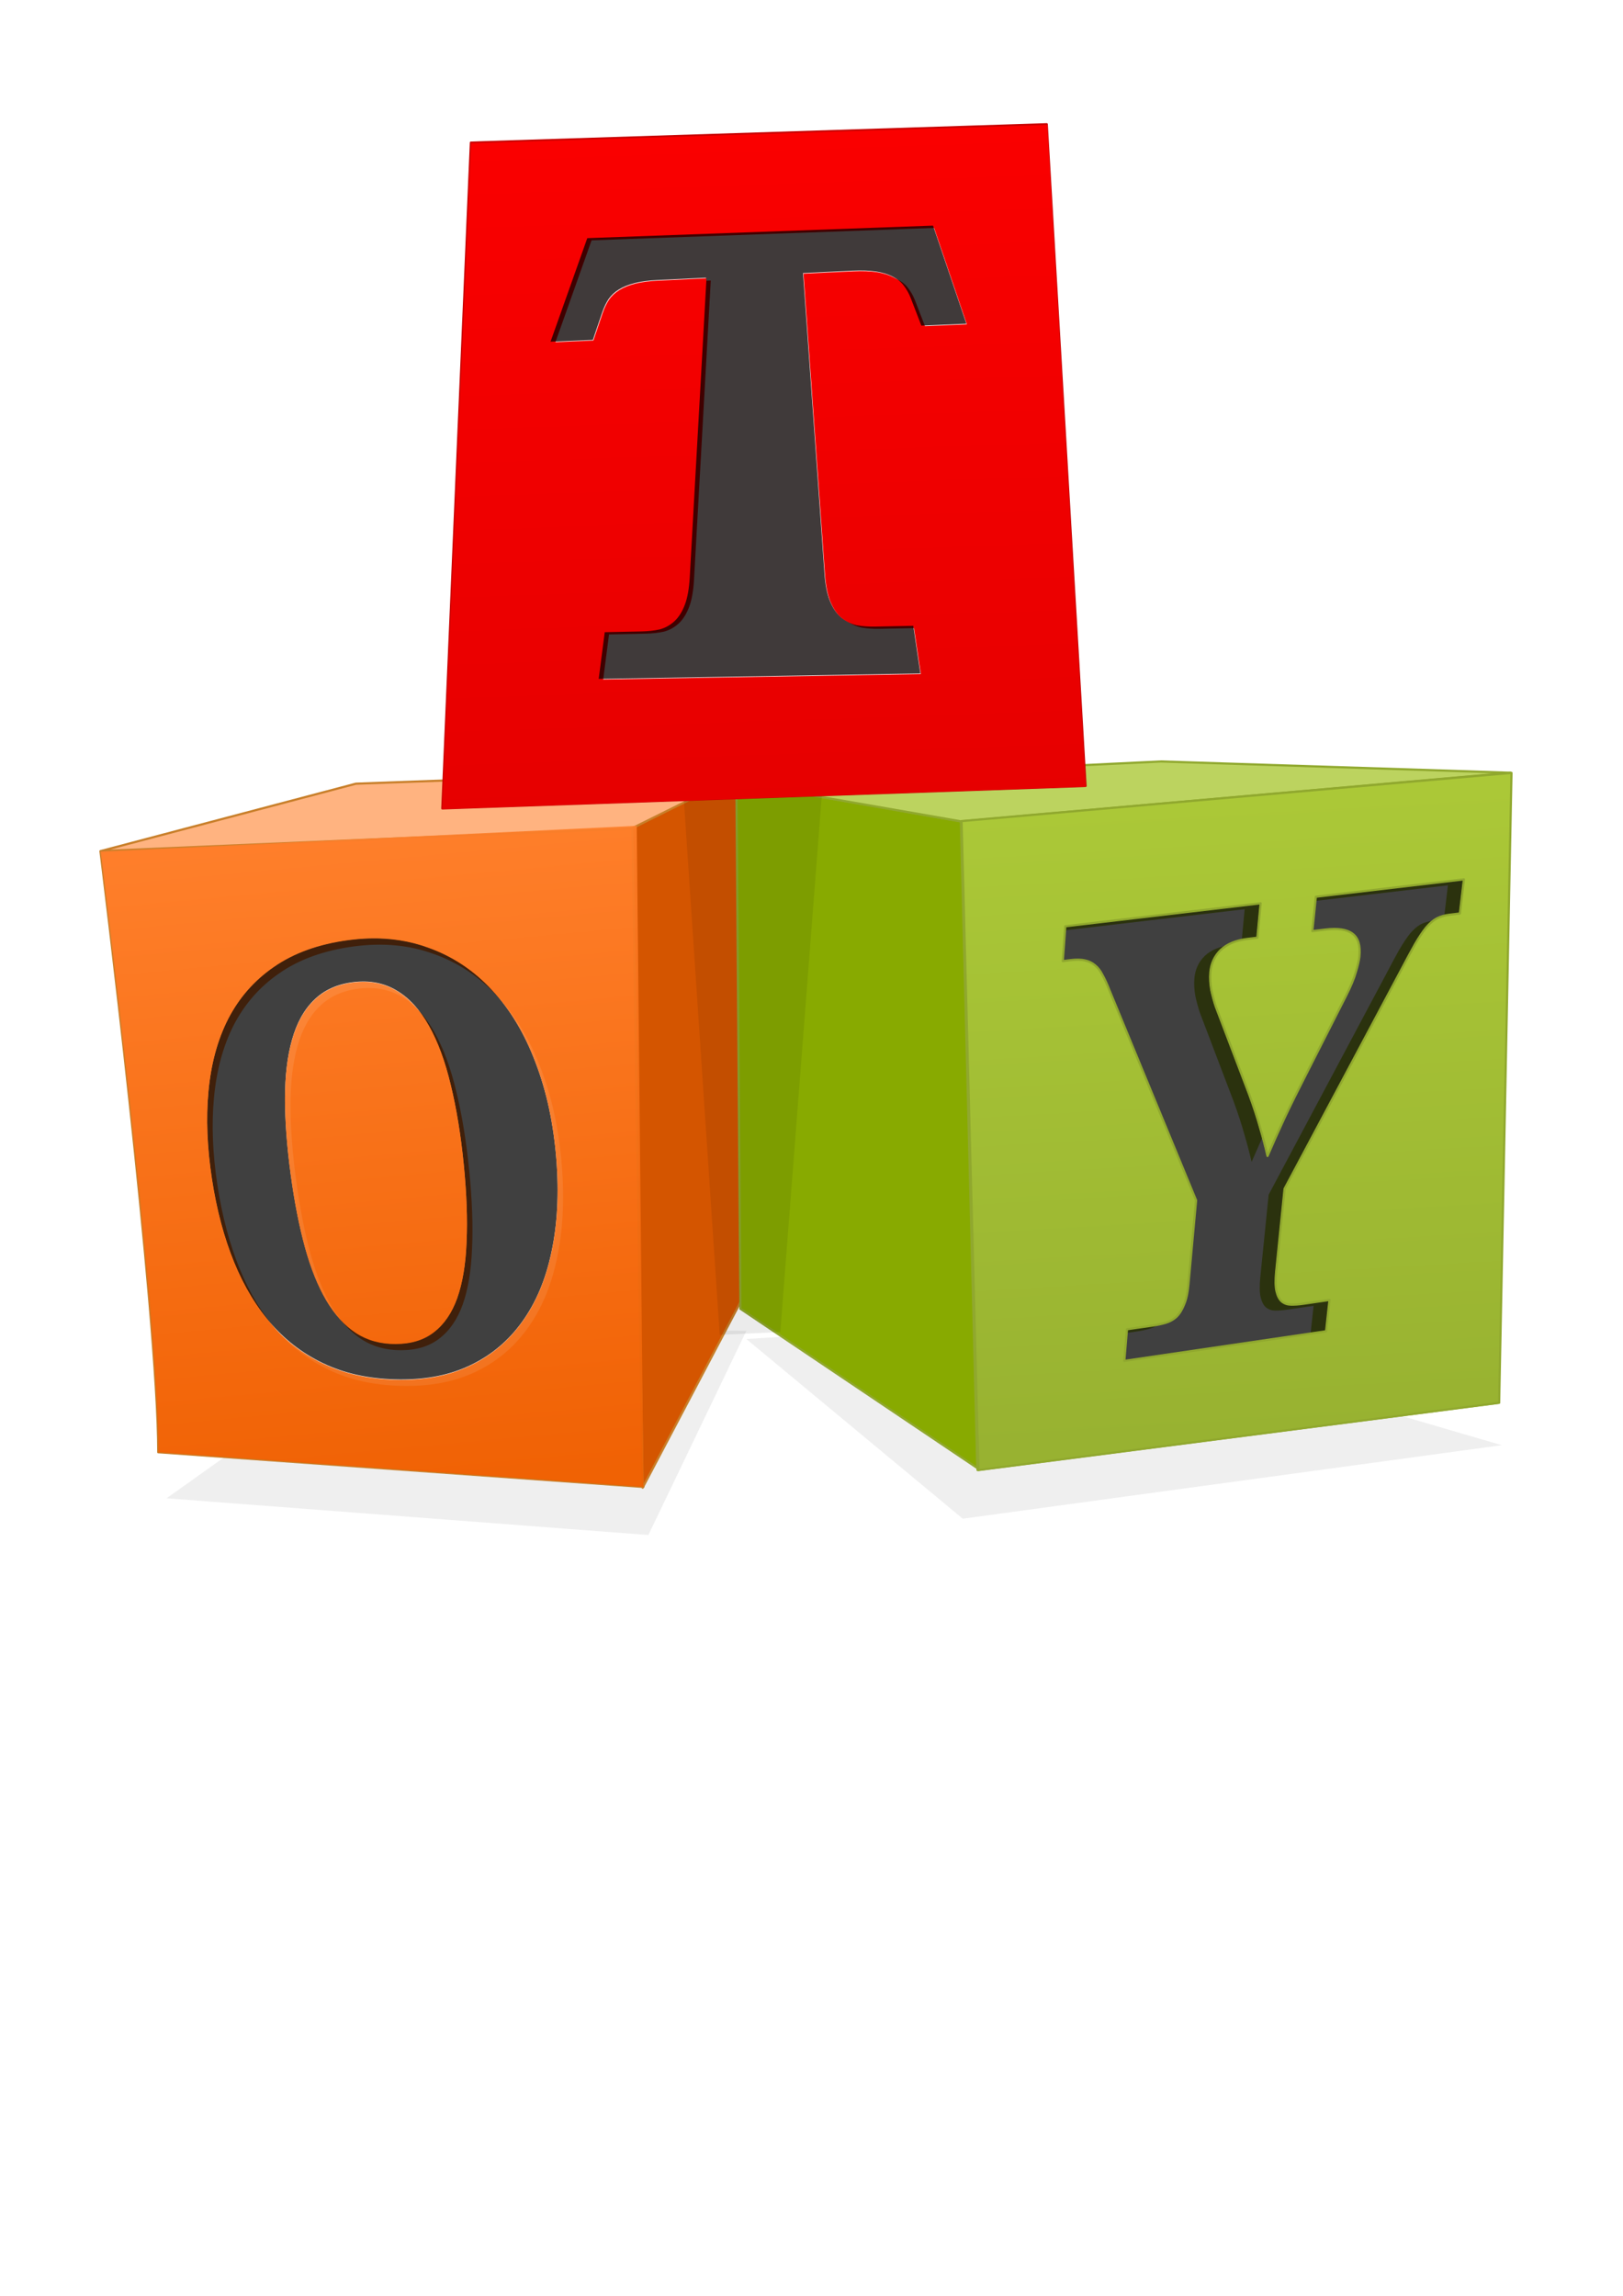 <svg xmlns="http://www.w3.org/2000/svg" xmlns:svg="http://www.w3.org/2000/svg" xmlns:xlink="http://www.w3.org/1999/xlink" id="svg8700" width="744.094" height="1052.362" version="1.1"><defs id="defs8702"><linearGradient id="linearGradient4537" x1="555.544" x2="572.293" y1="390.714" y2="680.628" gradientTransform="translate(-3.073,-23.124)" gradientUnits="userSpaceOnUse" xlink:href="#linearGradient4531"/><linearGradient id="linearGradient4531"><stop style="stop-color:#abc837;stop-opacity:1" id="stop4533" offset="0"/><stop style="stop-color:#98b231;stop-opacity:1" id="stop4535" offset="1"/></linearGradient><linearGradient id="linearGradient4545" x1="158.308" x2="185.959" y1="410.761" y2="707.746" gradientTransform="translate(-3.073,-23.124)" gradientUnits="userSpaceOnUse" xlink:href="#linearGradient4539"/><linearGradient id="linearGradient4539"><stop style="stop-color:#ff7f2a;stop-opacity:1" id="stop4541" offset="0"/><stop style="stop-color:#ef5f00;stop-opacity:1" id="stop4543" offset="1"/></linearGradient><linearGradient id="linearGradient4527" x1="-203.441" x2="102.085" y1="318.85" y2="318.85" gradientUnits="userSpaceOnUse" xlink:href="#linearGradient4521"/><linearGradient id="linearGradient4521"><stop style="stop-color:#fa0000;stop-opacity:1" id="stop4523" offset="0"/><stop style="stop-color:#e60000;stop-opacity:1" id="stop4525" offset="1"/></linearGradient><linearGradient id="linearGradient4529" x1="-40.89" x2="-46.013" y1="122.476" y2="519.957" gradientUnits="userSpaceOnUse" xlink:href="#linearGradient4521"/><linearGradient id="linearGradient8656"><stop style="stop-color:#fa0000;stop-opacity:1" id="stop8658" offset="0"/><stop style="stop-color:#e60000;stop-opacity:1" id="stop8660" offset="1"/></linearGradient><filter id="filter4227" color-interpolation-filters="sRGB"><feGaussianBlur id="feGaussianBlur4229" stdDeviation="5.773"/></filter><filter id="filter4464" color-interpolation-filters="sRGB"><feGaussianBlur id="feGaussianBlur4466" stdDeviation="4.696"/></filter><filter id="filter4517" color-interpolation-filters="sRGB"><feGaussianBlur id="feGaussianBlur4519" stdDeviation="3.59"/></filter><filter id="filter3789" width="1.56" height="1.146" x="-.28" y="-.073" color-interpolation-filters="sRGB"><feGaussianBlur id="feGaussianBlur3791" stdDeviation="4.081"/></filter><filter id="filter4145" width="1.098" height="1.272" x="-.049" y="-.136" color-interpolation-filters="sRGB"><feGaussianBlur id="feGaussianBlur4147" stdDeviation="2.924"/></filter><filter id="filter4149" width="1.091" height="1.344" x="-.046" y="-.172" color-interpolation-filters="sRGB"><feGaussianBlur id="feGaussianBlur4151" stdDeviation="3.546"/></filter></defs><g id="layer1"><path style="opacity:.25;fill:#000;stroke:none;filter:url(#filter4149)" id="path4111" d="m 261.922,424.62 133.34,-18.183 -107.076,-31.315 -79.802,5.051 z" transform="matrix(1.853,0,0,1.853,-43.953,-90.678)"/><path style="opacity:.25;fill:#000;stroke:none;filter:url(#filter4145)" id="path4109" d="m 64.942,419.569 119.198,9.091 24.244,-50.508 -83.843,-1.01 z" transform="matrix(1.853,0,0,1.853,-43.953,-90.678)"/><path style="fill:#ff7f2a;fill-opacity:1;stroke:#c87f2a;stroke-width:1;stroke-linecap:butt;stroke-linejoin:round;stroke-miterlimit:4;stroke-opacity:1;stroke-dasharray:none" id="path2985" d="m 72.551,665.681 c 0,-63.548 -26.478,-275.373 -26.478,-275.373 l 245.765,-11.821 3.108,303.103 z"/><path style="fill:#abc837;stroke:#90a82e;stroke-width:1;stroke-linecap:round;stroke-linejoin:round;stroke-miterlimit:4;stroke-opacity:1;stroke-dasharray:none" id="path2987" d="m 448.165,673.84 -7.755,-297.464 252.107,-22.091 -5.644,288.745 z"/><path style="fill:#d45500;stroke:#c87f2a;stroke-width:1;stroke-linecap:butt;stroke-linejoin:round;stroke-miterlimit:4;stroke-opacity:1;stroke-dasharray:none" id="path2989" d="m 289.92,379.548 54.443,-28.072 5.938,224.849 -55.655,105.592 z"/><path style="fill:#ffb380;stroke:#c87f2a;stroke-width:1;stroke-linecap:butt;stroke-linejoin:round;stroke-miterlimit:4;stroke-opacity:1;stroke-dasharray:none" id="path2991" d="M 46.109,390.132 163.165,359.231 344.07,352.706 289.672,379.716 z"/><path style="fill:#8a0;stroke:#90a82e;stroke-width:1;stroke-linecap:butt;stroke-linejoin:miter;stroke-miterlimit:4;stroke-opacity:1;stroke-dasharray:none" id="path2993" d="m 448.065,672.939 -108.593,-73.019 -1.872,-241.526 102.933,18.144 z"/><path style="fill:#bcd35f;stroke:#90a82e;stroke-width:1;stroke-linecap:butt;stroke-linejoin:round;stroke-miterlimit:4;stroke-opacity:1;stroke-dasharray:none" id="path2995" d="m 532.318,349.033 160.213,5.173 -251.953,22.289 -103.915,-18.101 z"/><path style="opacity:.282;fill:#000;stroke:none;filter:url(#filter3789)" id="path3015" d="m 227.5,239.862 -10.714,138.571 -15,0.714 L 192.5,240.576" transform="matrix(1.853,0,0,1.853,-43.953,-90.678)"/><path style="fill:red;stroke:#c80000;stroke-width:1;stroke-linecap:butt;stroke-linejoin:round;stroke-miterlimit:4;stroke-opacity:1;stroke-dasharray:none" id="path2997" d="M 202.795,370.564 497.681,360.266 479.894,56.955 215.901,65.381 z"/><g transform="matrix(1.379,-0.024,-0.131,1.442,-223.567,-28.402)" style="font-size:139.139px;font-style:normal;font-variant:normal;font-weight:700;font-stretch:normal;text-align:start;line-height:125%;letter-spacing:0;word-spacing:0;writing-mode:lr-tb;text-anchor:start;fill:#fff;fill-opacity:1;stroke:none;filter:url(#filter4517);font-family:Droid Serif;-inkscape-font-specification:Droid Serif Bold" id="text3007-3-9"><path id="path3818-9" d="m 574.704,463.737 c 0,0 -0.079,-10.05 -0.079,-10.05 0,0 8.549,-1.056 8.549,-1.056 1.481,-0.183 2.843,-0.444 4.085,-0.782 1.301,-0.345 2.424,-0.946 3.369,-1.802 0.945,-0.918 1.683,-2.181 2.214,-3.79 0.591,-1.618 0.886,-3.759 0.885,-6.426 0,0 -0.01,-26.82 -0.01,-26.82 0,0 -35.268,-67.462 -35.268,-67.462 -0.965,-1.926 -1.896,-3.556 -2.793,-4.887 -0.836,-1.339 -1.762,-2.366 -2.778,-3.079 -1.019,-0.782 -2.192,-1.311 -3.519,-1.588 -1.266,-0.283 -2.844,-0.331 -4.734,-0.144 0,0 -2.555,0.253 -2.555,0.253 0,0 -0.219,-11.071 -0.219,-11.071 0,0 64.367,-6.229 64.367,-6.229 0,0 -0.047,10.954 -0.047,10.954 0,0 -3.23,0.32 -3.23,0.32 -3.82,0.378 -6.69,1.505 -8.604,3.38 -1.851,1.868 -2.775,4.212 -2.771,7.031 0.002,1.742 0.281,3.62 0.837,5.634 0.616,1.938 1.292,3.733 2.029,5.385 0,0 13.786,28.153 13.786,28.153 1.903,3.994 3.442,7.529 4.62,10.61 1.234,3.066 2.345,6.072 3.335,9.019 1.282,-3.586 2.748,-7.488 4.399,-11.709 1.716,-4.301 3.618,-8.794 5.706,-13.48 0,0 11.058,-25.146 11.058,-25.146 1.373,-3.104 2.258,-5.668 2.654,-7.69 0.457,-2.097 0.696,-3.711 0.716,-4.84 0.061,-3.526 -0.924,-5.991 -2.958,-7.389 -1.977,-1.407 -5.035,-1.907 -9.174,-1.497 0,0 -4.299,0.426 -4.299,0.426 0,0 0.121,-10.92 0.121,-10.92 0,0 48.779,-4.721 48.779,-4.721 0,0 -0.316,10.831 -0.316,10.831 0,0 -3.502,0.347 -3.502,0.347 -1.558,0.154 -2.914,0.521 -4.066,1.101 -1.092,0.574 -2.164,1.511 -3.215,2.81 -0.99,1.293 -2.051,3.024 -3.181,5.19 -1.069,2.158 -2.359,4.897 -3.87,8.215 0,0 -32.188,69.013 -32.188,69.013 0,0 -0.285,26.229 -0.285,26.229 -0.03,2.779 0.209,4.904 0.719,6.378 0.508,1.472 1.195,2.552 2.06,3.242 0.923,0.682 1.965,1.042 3.127,1.082 1.219,0.033 2.526,-0.037 3.92,-0.209 0,0 8.784,-1.085 8.784,-1.085 0,0 -0.181,9.947 -0.181,9.947 0,0 -66.273,8.322 -66.273,8.322" style="fill:#fff;fill-opacity:1"/></g><g transform="matrix(1.379,-0.024,-0.131,1.442,-216.594,-31.05)" style="font-size:139.139px;font-style:normal;font-variant:normal;font-weight:700;font-stretch:normal;text-align:start;line-height:125%;letter-spacing:0;word-spacing:0;writing-mode:lr-tb;text-anchor:start;opacity:.75;fill:#000;fill-opacity:1;stroke:none;font-family:Droid Serif;-inkscape-font-specification:Droid Serif Bold" id="text3007-3"><path id="path3818" d="m 574.704,463.737 c 0,0 -0.079,-10.05 -0.079,-10.05 0,0 8.549,-1.056 8.549,-1.056 1.481,-0.183 2.843,-0.444 4.085,-0.782 1.301,-0.345 2.424,-0.946 3.369,-1.802 0.945,-0.918 1.683,-2.181 2.214,-3.79 0.591,-1.618 0.886,-3.759 0.885,-6.426 0,0 -0.01,-26.82 -0.01,-26.82 0,0 -35.268,-67.462 -35.268,-67.462 -0.965,-1.926 -1.896,-3.556 -2.793,-4.887 -0.836,-1.339 -1.762,-2.366 -2.778,-3.079 -1.019,-0.782 -2.192,-1.311 -3.519,-1.588 -1.266,-0.283 -2.844,-0.331 -4.734,-0.144 0,0 -2.555,0.253 -2.555,0.253 0,0 -0.219,-11.071 -0.219,-11.071 0,0 64.367,-6.229 64.367,-6.229 0,0 -0.047,10.954 -0.047,10.954 0,0 -3.23,0.32 -3.23,0.32 -3.82,0.378 -6.69,1.505 -8.604,3.38 -1.851,1.868 -2.775,4.212 -2.771,7.031 0.002,1.742 0.281,3.62 0.837,5.634 0.616,1.938 1.292,3.733 2.029,5.385 0,0 13.786,28.153 13.786,28.153 1.903,3.994 3.442,7.529 4.62,10.61 1.234,3.066 2.345,6.072 3.335,9.019 1.282,-3.586 2.748,-7.488 4.399,-11.709 1.716,-4.301 3.618,-8.794 5.706,-13.48 0,0 11.058,-25.146 11.058,-25.146 1.373,-3.104 2.258,-5.668 2.654,-7.69 0.457,-2.097 0.696,-3.711 0.716,-4.84 0.061,-3.526 -0.924,-5.991 -2.958,-7.389 -1.977,-1.407 -5.035,-1.907 -9.174,-1.497 0,0 -4.299,0.426 -4.299,0.426 0,0 0.121,-10.92 0.121,-10.92 0,0 48.779,-4.721 48.779,-4.721 0,0 -0.316,10.831 -0.316,10.831 0,0 -3.502,0.347 -3.502,0.347 -1.558,0.154 -2.914,0.521 -4.066,1.101 -1.092,0.574 -2.164,1.511 -3.215,2.81 -0.99,1.293 -2.051,3.024 -3.181,5.19 -1.069,2.158 -2.359,4.897 -3.87,8.215 0,0 -32.188,69.013 -32.188,69.013 0,0 -0.285,26.229 -0.285,26.229 -0.03,2.779 0.209,4.904 0.719,6.378 0.508,1.472 1.195,2.552 2.06,3.242 0.923,0.682 1.965,1.042 3.127,1.082 1.219,0.033 2.526,-0.037 3.92,-0.209 0,0 8.784,-1.085 8.784,-1.085 0,0 -0.181,9.947 -0.181,9.947 0,0 -66.273,8.322 -66.273,8.322"/></g><g id="text3003-1-8" style="font-size:146.597px;font-style:normal;font-variant:normal;font-weight:700;font-stretch:normal;text-align:start;line-height:125%;letter-spacing:0;word-spacing:0;writing-mode:lr-tb;text-anchor:start;fill:#fff;fill-opacity:1;stroke:none;filter:url(#filter4464);font-family:Droid Serif;-inkscape-font-specification:Droid Serif Bold" transform="matrix(1.197,-0.062,0.072,1.364,223.047,150.002)"><path id="path3899-5" d="m 11.862,282.2 c 0.363,11.619 -0.912,22.045 -3.786,31.287 -2.759,9.092 -7.005,16.7 -12.698,22.853 -5.529,6.05 -12.363,10.538 -20.463,13.501 -7.899,2.916 -16.978,4.09 -27.211,3.568 -10.543,-0.538 -19.752,-2.596 -27.71,-6.156 -7.833,-3.527 -14.477,-8.296 -19.978,-14.326 -5.497,-6.025 -9.909,-13.206 -13.253,-21.587 -3.372,-8.496 -5.654,-17.962 -6.84,-28.461 -1.202,-10.637 -1.064,-20.424 0.441,-29.358 1.521,-9.135 4.486,-17.112 8.934,-23.908 4.584,-6.914 10.722,-12.48 18.459,-16.667 7.936,-4.337 17.633,-6.934 29.143,-7.742 11.059,-0.776 21.143,0.5 30.165,3.863 9.174,3.318 17.067,8.445 23.618,15.364 6.555,6.854 11.632,15.267 15.204,25.18 3.615,9.77 5.603,20.66 5.976,32.588 m -101.754,0.667 c 0.879,9.32 2.218,17.54 4.015,24.702 1.785,7.112 4.14,13.124 7.07,18.066 2.919,4.871 6.449,8.642 10.606,11.326 4.231,2.696 9.224,4.165 15.011,4.404 5.903,0.244 10.841,-0.838 14.802,-3.266 4.064,-2.45 7.269,-6.113 9.604,-11.009 2.356,-5.012 3.925,-11.22 4.695,-18.647 0.845,-7.51 1.011,-16.172 0.488,-26.011 -0.53,-9.96 -1.65,-18.925 -3.364,-26.85 -1.659,-7.988 -4.042,-14.736 -7.142,-20.206 -3.112,-5.553 -6.99,-9.682 -11.616,-12.369 -4.613,-2.748 -10.066,-3.935 -16.323,-3.569 -6.258,0.366 -11.401,2.143 -15.446,5.31 -4.008,3.064 -7.074,7.392 -9.21,12.962 -2.12,5.442 -3.4,12 -3.855,19.653 -0.45,7.568 -0.224,16.076 0.665,25.505" style="fill:#fff;fill-opacity:1"/></g><g id="text3003-1" style="font-size:146.597px;font-style:normal;font-variant:normal;font-weight:700;font-stretch:normal;text-align:start;line-height:125%;letter-spacing:0;word-spacing:0;writing-mode:lr-tb;text-anchor:start;opacity:.75;fill:#000;fill-opacity:1;stroke:none;font-family:Droid Serif;-inkscape-font-specification:Droid Serif Bold" transform="matrix(1.197,-0.062,0.072,1.364,220.533,147.026)"><path id="path3899" d="m 11.862,282.2 c 0.363,11.619 -0.912,22.045 -3.786,31.287 -2.759,9.092 -7.005,16.7 -12.698,22.853 -5.529,6.05 -12.363,10.538 -20.463,13.501 -7.899,2.916 -16.978,4.09 -27.211,3.568 -10.543,-0.538 -19.752,-2.596 -27.71,-6.156 -7.833,-3.527 -14.477,-8.296 -19.978,-14.326 -5.497,-6.025 -9.909,-13.206 -13.253,-21.587 -3.372,-8.496 -5.654,-17.962 -6.84,-28.461 -1.202,-10.637 -1.064,-20.424 0.441,-29.358 1.521,-9.135 4.486,-17.112 8.934,-23.908 4.584,-6.914 10.722,-12.48 18.459,-16.667 7.936,-4.337 17.633,-6.934 29.143,-7.742 11.059,-0.776 21.143,0.5 30.165,3.863 9.174,3.318 17.067,8.445 23.618,15.364 6.555,6.854 11.632,15.267 15.204,25.18 3.615,9.77 5.603,20.66 5.976,32.588 m -101.754,0.667 c 0.879,9.32 2.218,17.54 4.015,24.702 1.785,7.112 4.14,13.124 7.07,18.066 2.919,4.871 6.449,8.642 10.606,11.326 4.231,2.696 9.224,4.165 15.011,4.404 5.903,0.244 10.841,-0.838 14.802,-3.266 4.064,-2.45 7.269,-6.113 9.604,-11.009 2.356,-5.012 3.925,-11.22 4.695,-18.647 0.845,-7.51 1.011,-16.172 0.488,-26.011 -0.53,-9.96 -1.65,-18.925 -3.364,-26.85 -1.659,-7.988 -4.042,-14.736 -7.142,-20.206 -3.112,-5.553 -6.99,-9.682 -11.616,-12.369 -4.613,-2.748 -10.066,-3.935 -16.323,-3.569 -6.258,0.366 -11.401,2.143 -15.446,5.31 -4.008,3.064 -7.074,7.392 -9.21,12.962 -2.12,5.442 -3.4,12 -3.855,19.653 -0.45,7.568 -0.224,16.076 0.665,25.505"/></g><g transform="matrix(0.965,-0.043,0.042,0.772,379.48,-33.53)" style="font-size:151.788px;font-style:normal;font-variant:normal;font-weight:700;font-stretch:normal;text-align:start;line-height:125%;letter-spacing:0;word-spacing:0;writing-mode:lr-tb;text-anchor:start;opacity:.9;fill:#fff;fill-opacity:1;stroke:none;filter:url(#filter4227);font-family:Droid Serif;-inkscape-font-specification:Droid Serif Bold" id="text2999-5-7"><path id="path3980-2" d="m -16.024,384.722 c 0.091,6.743 0.707,12.226 1.859,16.379 1.166,4.209 2.744,7.503 4.733,9.856 2.143,2.374 4.561,4.024 7.247,4.938 2.689,0.749 5.582,1.171 8.676,1.263 l 18.206,0.543 2.138,28.781 -152.849,-5.264 4.122,-27.892 17.463,0.521 c 3.124,0.093 6.016,-0.15 8.671,-0.73 2.669,-0.743 5.069,-2.229 7.191,-4.449 2.109,-2.206 3.89,-5.367 5.34,-9.456 1.432,-4.039 2.441,-9.421 3.03,-16.077 l 15.648,-176.726 -23.008,0.093 c -4.283,0.017 -7.924,0.417 -10.932,1.2 -3.016,0.786 -5.587,1.921 -7.719,3.413 -2.036,1.421 -3.726,3.207 -5.072,5.364 -1.263,2.178 -2.354,4.661 -3.272,7.46 l -5.214,16.317 -20.461,-0.03 20.221,-60.767 164.328,1.704 13.341,59.356 -21.509,-0.032 -4.354,-16.722 c -0.744,-2.863 -1.743,-5.401 -2.994,-7.623 -1.14,-2.2 -2.768,-4.016 -4.88,-5.454 -2.008,-1.508 -4.549,-2.648 -7.621,-3.426 -3.059,-0.774 -6.796,-1.15 -11.216,-1.133 l -23.53,0.095 2.415,178.499" style="fill:#fff;fill-opacity:1"/></g><g transform="matrix(0.965,-0.043,0.042,0.772,377.293,-34.83)" style="font-size:151.788px;font-style:normal;font-variant:normal;font-weight:700;font-stretch:normal;text-align:start;line-height:125%;letter-spacing:0;word-spacing:0;writing-mode:lr-tb;text-anchor:start;opacity:.75;fill:#000;fill-opacity:1;stroke:none;font-family:Droid Serif;-inkscape-font-specification:Droid Serif Bold" id="text2999-5"><path id="path3980" d="m -16.024,384.722 c 0.091,6.743 0.707,12.226 1.859,16.379 1.166,4.209 2.744,7.503 4.733,9.856 2.143,2.374 4.561,4.024 7.247,4.938 2.689,0.749 5.582,1.171 8.676,1.263 l 18.206,0.543 2.138,28.781 -152.849,-5.264 4.122,-27.892 17.463,0.521 c 3.124,0.093 6.016,-0.15 8.671,-0.73 2.669,-0.743 5.069,-2.229 7.191,-4.449 2.109,-2.206 3.89,-5.367 5.34,-9.456 1.432,-4.039 2.441,-9.421 3.03,-16.077 l 15.648,-176.726 -23.008,0.093 c -4.283,0.017 -7.924,0.417 -10.932,1.2 -3.016,0.786 -5.587,1.921 -7.719,3.413 -2.036,1.421 -3.726,3.207 -5.072,5.364 -1.263,2.178 -2.354,4.661 -3.272,7.46 l -5.214,16.317 -20.461,-0.03 20.221,-60.767 164.328,1.704 13.341,59.356 -21.509,-0.032 -4.354,-16.722 c -0.744,-2.863 -1.743,-5.401 -2.994,-7.623 -1.14,-2.2 -2.768,-4.016 -4.88,-5.454 -2.008,-1.508 -4.549,-2.648 -7.621,-3.426 -3.059,-0.774 -6.796,-1.15 -11.216,-1.133 l -23.53,0.095 2.415,178.499" style="fill:#000;fill-opacity:1"/></g><g transform="matrix(0.965,-0.043,0.042,0.772,377.515,-34.544)" style="font-size:151.788px;font-style:normal;font-variant:normal;font-weight:700;font-stretch:normal;text-align:start;line-height:125%;letter-spacing:0;word-spacing:0;writing-mode:lr-tb;text-anchor:start;fill:url(#linearGradient4527);fill-opacity:1;stroke:none;font-family:Droid Serif;-inkscape-font-specification:Droid Serif Bold" id="text2999-5-6"><path id="path3980-7" style="fill:url(#linearGradient4529);fill-opacity:1;stroke:none" d="m -16.024,384.722 c 0.091,6.743 0.707,12.226 1.859,16.379 1.166,4.209 2.744,7.503 4.733,9.856 2.143,2.374 4.561,4.024 7.247,4.938 2.689,0.749 5.582,1.171 8.676,1.263 l 18.206,0.543 2.138,28.781 -152.849,-5.264 4.122,-27.892 17.463,0.521 c 3.124,0.093 6.016,-0.15 8.671,-0.73 2.669,-0.743 5.069,-2.229 7.191,-4.449 2.109,-2.206 3.89,-5.367 5.34,-9.456 1.432,-4.039 2.441,-9.421 3.03,-16.077 l 15.648,-176.726 -23.008,0.093 c -4.283,0.017 -7.924,0.417 -10.932,1.2 -3.016,0.786 -5.587,1.921 -7.719,3.413 -2.036,1.421 -3.726,3.207 -5.072,5.364 -1.263,2.178 -2.354,4.661 -3.272,7.46 l -5.214,16.317 -20.461,-0.03 20.221,-60.767 164.328,1.704 13.341,59.356 -21.509,-0.032 -4.354,-16.722 c -0.744,-2.863 -1.743,-5.401 -2.994,-7.623 -1.14,-2.2 -2.768,-4.016 -4.88,-5.454 -2.008,-1.508 -4.549,-2.648 -7.621,-3.426 -3.059,-0.774 -6.796,-1.15 -11.216,-1.133 l -23.53,0.095 2.415,178.499 m -187.416,129.082 305.526,3.714 -1.191,-392.985 -273.474,-4.35 z"/></g><path id="path3899-6" style="font-size:146.597px;font-style:normal;font-variant:normal;font-weight:700;font-stretch:normal;text-align:start;line-height:125%;letter-spacing:0;word-spacing:0;writing-mode:lr-tb;text-anchor:start;opacity:.9;fill:url(#linearGradient4545);fill-opacity:1;stroke:none;font-family:Droid Serif;-inkscape-font-specification:Droid Serif Bold" d="m 133.271,538.592 c 1.721,12.661 3.914,23.792 6.581,33.451 2.648,9.592 5.899,17.647 9.762,24.206 3.844,6.464 8.342,11.388 13.512,14.791 5.259,3.413 11.343,5.107 18.289,5.072 7.086,-0.036 12.921,-1.82 17.489,-5.38 4.69,-3.596 8.265,-8.794 10.71,-15.619 2.461,-6.985 3.895,-15.553 4.284,-25.733 0.472,-10.299 0.05,-22.127 -1.283,-35.517 -1.35,-13.555 -3.333,-25.717 -5.954,-36.422 -2.56,-10.795 -5.897,-19.852 -10.002,-27.121 -4.125,-7.382 -9.065,-12.773 -14.796,-16.151 -5.721,-3.462 -12.335,-4.74 -19.8,-3.85 -7.467,0.89 -13.498,3.636 -18.113,8.208 -4.579,4.431 -7.939,10.527 -10.098,18.259 -2.148,7.557 -3.21,16.584 -3.206,27.053 0.005,10.353 0.885,21.947 2.626,34.755 M 291.919,378.522 46.138,390.335 c 0,0 26.469,211.827 26.469,275.375 L 295.013,681.616 291.919,378.522 z m -122.438,51.656 c 9.502,-0.236 18.405,1.168 26.688,4.188 11.222,3.954 21.035,10.438 29.375,19.469 8.341,8.942 15.043,20.106 20.031,33.406 5.03,13.103 8.166,27.843 9.469,44.094 1.269,15.829 0.497,30.118 -2.281,42.906 -2.651,12.577 -7.188,23.219 -13.562,31.969 -6.186,8.599 -14.044,15.17 -23.531,19.719 -9.248,4.471 -20.023,6.637 -32.312,6.562 -12.662,-0.077 -23.841,-2.327 -33.625,-6.688 -9.631,-4.323 -17.917,-10.398 -24.938,-18.281 -7.015,-7.877 -12.832,-17.399 -17.438,-28.625 -4.647,-11.38 -8.045,-24.157 -10.219,-38.406 -2.202,-14.437 -2.754,-27.812 -1.594,-40.094 1.165,-12.558 4.162,-23.607 9,-33.156 4.992,-9.719 11.942,-17.712 20.906,-23.906 9.191,-6.412 20.589,-10.554 34.312,-12.375 3.296,-0.437 6.551,-0.702 9.719,-0.781 z"/><path style="fill:url(#linearGradient4537);fill-opacity:1;stroke:#90a82e;stroke-width:1;stroke-linecap:round;stroke-linejoin:round;stroke-miterlimit:4;stroke-opacity:1;stroke-dasharray:none" id="path2987-1" d="m 692.969,354.281 -252.125,22.094 7.75,297.469 238.719,-30.812 5.656,-288.75 z m -21.812,48.812 -1.844,15.625 -4.875,0.594 c -2.169,0.26 -4.085,0.824 -5.75,1.688 -1.582,0.854 -3.193,2.225 -4.813,4.125 -1.536,1.889 -3.22,4.411 -5.062,7.562 -1.758,3.138 -3.918,7.117 -6.438,11.938 l -53.437,100.281 -3.844,37.844 c -0.407,4.008 -0.352,7.074 0.156,9.188 0.507,2.111 1.303,3.651 2.406,4.625 1.183,0.961 2.591,1.439 4.188,1.469 1.677,0.018 3.492,-0.093 5.438,-0.375 l 12.25,-1.781 -1.562,14.344 -92.5,13.594 1.219,-14.5 11.937,-1.719 c 2.067,-0.3 3.961,-0.701 5.719,-1.219 1.84,-0.53 3.491,-1.43 4.906,-2.688 1.423,-1.347 2.588,-3.198 3.531,-5.531 1.027,-2.347 1.714,-5.435 2.062,-9.281 l 3.531,-38.656 -39.781,-96.438 c -1.078,-2.755 -2.157,-5.102 -3.219,-7 -0.976,-1.911 -2.129,-3.371 -3.438,-4.375 -1.302,-1.103 -2.831,-1.82 -4.625,-2.188 -1.708,-0.377 -3.899,-0.409 -6.531,-0.094 l -3.531,0.438 1.156,-15.969 89.562,-10.531 -1.5,15.781 -4.5,0.531 c -5.318,0.638 -9.427,2.345 -12.312,5.094 -2.798,2.738 -4.384,6.155 -4.75,10.219 -0.226,2.512 -0.065,5.203 0.438,8.094 0.595,2.78 1.295,5.353 2.094,7.719 l 15.312,40.25 c 2.1,5.714 3.749,10.772 4.969,15.188 1.299,4.391 2.429,8.711 3.406,12.938 2.239,-5.203 4.761,-10.874 7.594,-17 2.932,-6.244 6.161,-12.754 9.656,-19.562 l 18.563,-36.531 c 2.301,-4.509 3.845,-8.231 4.656,-11.156 0.906,-3.035 1.45,-5.371 1.625,-7 0.547,-5.086 -0.473,-8.626 -3.094,-10.594 -2.542,-1.981 -6.706,-2.628 -12.469,-1.938 l -6,0.719 1.625,-15.75 67.875,-7.969 z"/></g></svg>